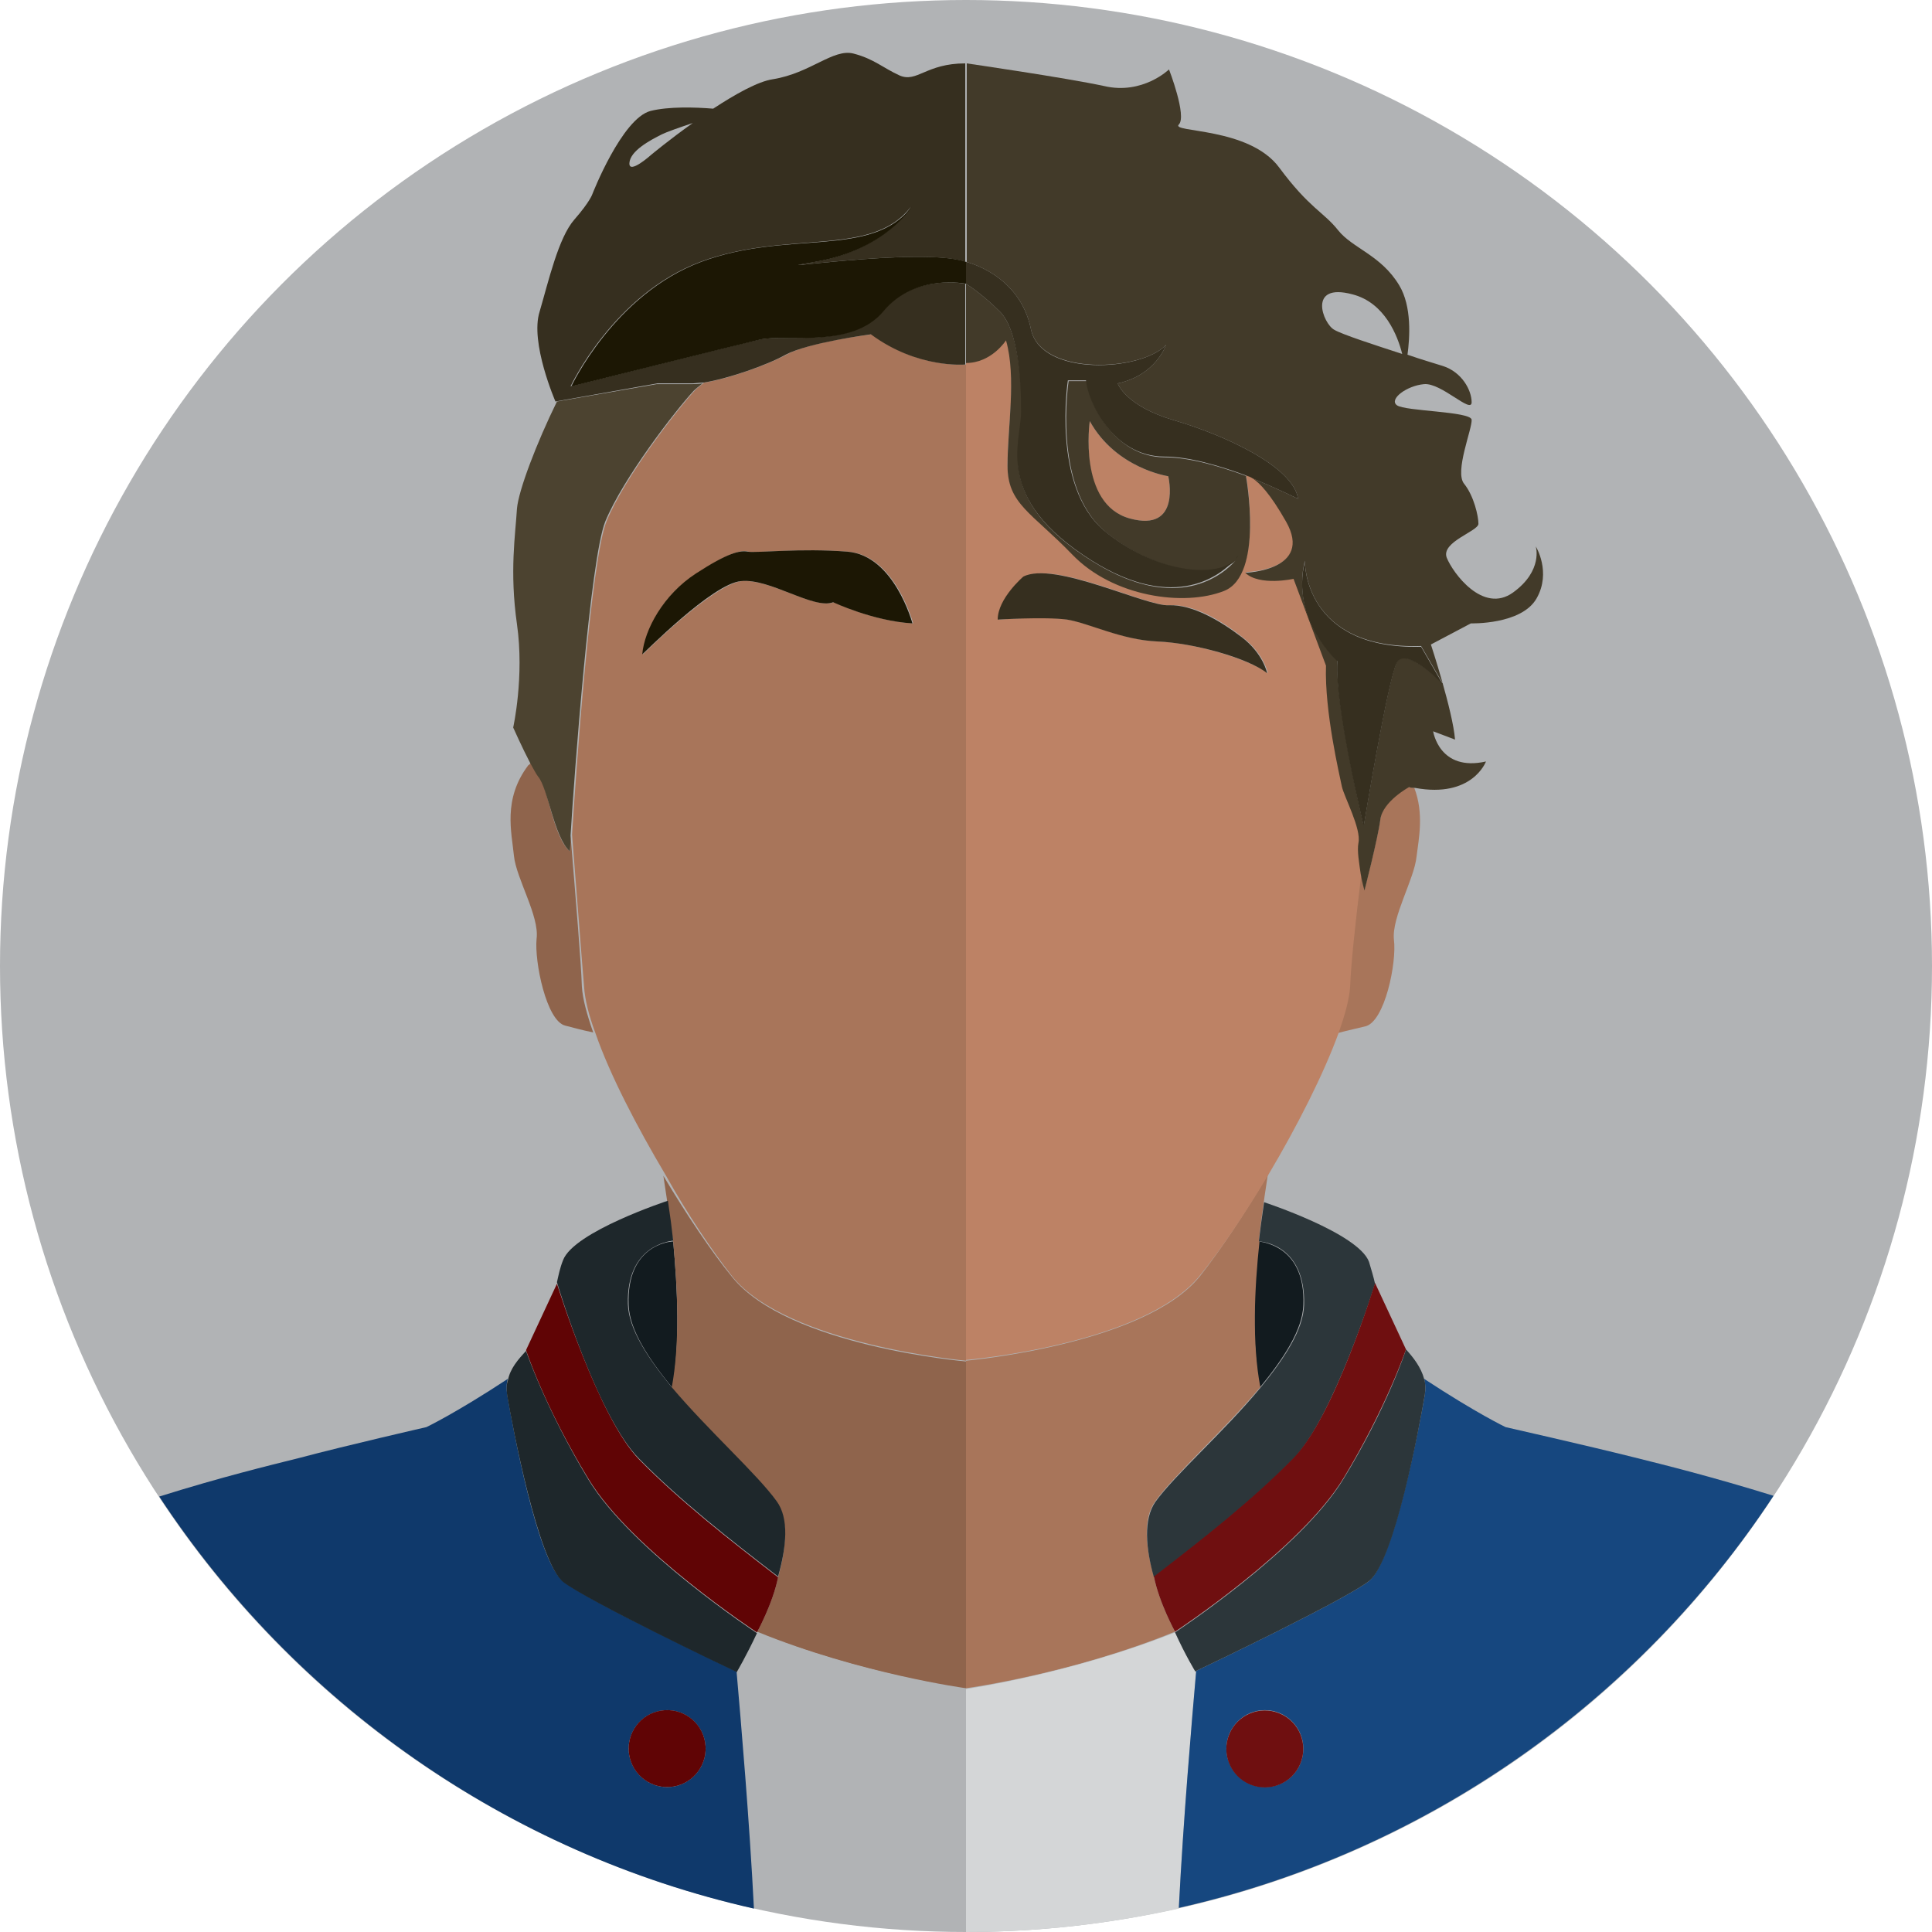 <svg xmlns="http://www.w3.org/2000/svg" width="256" height="256"><circle fill="#B1B3B5" cx="128" cy="128" r="128"/><path fill="#121B1F" d="M166.8 164.5c-.7 6.4-.9 13.6.1 19.4 3.2-3.9 5.7-7.7 5.8-11 .3-7.7-5.3-8.3-5.9-8.4z"/><path fill="#A8755A" d="M159 169.1c-7.3 9.1-31 11.2-31 11.2v43.4s14-1.9 27.7-7.5c0 0-2.1-3.8-2.8-7.3-1.1-3.9-1.5-7.7.2-10 2.6-3.6 9-9.3 13.9-15.1-1.1-5.8-.8-12.9-.1-19.4h-.1l.3-2.5c.3-2.3.6-4.4.9-6.3-3.1 5.3-6.4 10.2-9 13.5z"/><path fill="#D4D6D7" d="M158.4 221.5s-1.3-2.2-2.7-5.2c-13.8 5.5-27.7 7.5-27.7 7.5V256c9.7 0 19.1-1.1 28.2-3.1.6-11.8 1.7-24.5 2.3-31.4h-.1z"/><path fill="#16477F" d="M199.5 189.1s-3.8-1.8-10.8-6.4c.2.7.2 1.4.1 2.1-.7 4.1-4.1 22-7.4 24.7-3.2 2.5-21.4 11.2-22.9 11.9-.6 6.9-1.7 19.6-2.3 31.4 32.8-7.4 60.9-27.4 78.8-54.6-8.4-2.6-14.5-4.1-18.5-5.1-6.4-1.6-17-4-17-4zm-31.9 47.7c-2.8 0-5.1-2.3-5.1-5.1s2.3-5.1 5.1-5.1 5.1 2.3 5.1 5.1-2.2 5.1-5.1 5.1z"/><path fill="#A8755A" d="M182.9 108.5c-.3 2.4-2.1 9.4-2.1 9.4s-.2-1-.5-2.2c-.7 6.3-1.4 12.1-1.6 15.1-.1 1.6-.6 3.7-1.5 6.1 1.5-.4 2.9-.7 3.7-.9 2.6-.6 4.2-8.5 3.8-11.5-.3-3 2.7-8 3-11 .3-2.4 1-5.7-.3-9.1-.3 0-.5-.1-.8-.1.1-.1-3.4 1.8-3.7 4.2z"/><path fill="#BD8265" d="M144.4 55.8s-1.7 11 5.3 12.9c6.9 1.9 5.1-5.6 5.1-5.6s-6.9-1-10.4-7.3z"/><path fill="#BD8265" d="M180.4 115.7c-.3-1.4-.5-3.1-.3-4.1.3-1.9-1.9-6.1-2.2-7.5-.3-1.4-2.2-9.9-2.1-16l-4.3-11.5s-4.5 1-6.4-.8c0 0 9.1-.2 5.4-6.8-2.1-3.7-3.5-5.1-4.4-5.7-.3-.1-.6-.2-.9-.4h-.1s2.4 13.1-2.9 15.2c-5.3 2.1-14.7.8-20.1-4.8-5.4-5.6-8.6-6.7-8.6-11.8 0-5.1 1.3-11.7-.2-16.6 0 0-1.9 3-5.3 3v132.3s23.6-2 31-11.2c2.7-3.3 6-8.2 9.1-13.4 3.8-6.4 7.3-13.3 9.3-18.8.8-2.3 1.4-4.4 1.5-6.1.1-2.8.7-8.6 1.5-15zm-44.7-39.3c4.2-2.1 16.3 4 19.3 3.8 3-.2 6.7 1.9 9.6 4.2 2.9 2.2 3.4 4.8 3.4 4.8-2.6-1.9-9.7-4-14.5-4.2-4.8-.2-8.9-2.4-12-2.9-3-.5-9.1 0-9.1 0-.1-2.8 3.3-5.7 3.3-5.7z"/><path fill="#362F1F" d="M141.4 82.1c3 .5 7.2 2.7 12 2.9 4.8.2 12 2.2 14.5 4.2 0 0-.5-2.6-3.4-4.8-2.9-2.2-6.5-4.3-9.6-4.2-3 .2-15.2-5.9-19.3-3.8 0 0-3.4 2.9-3.4 5.7.1 0 6.2-.4 9.2 0z"/><path fill="#423A29" d="M128 34.7s7.1 1.6 8.6 8.9c1.3 6.3 14.7 5.6 17.9 2.1 0 0-1.3 4-6.4 5.1 0 0 1 3 7.5 4.9 6.5 1.9 15.8 6.1 16.4 10.4 0 0-2.6-1.3-6-2.7.9.6 2.3 2 4.4 5.7 3.7 6.5-5.4 6.8-5.4 6.8 1.9 1.8 6.4.8 6.4.8l4.3 11.5c-.2 6.1 1.8 14.5 2.1 16 .3 1.4 2.6 5.6 2.2 7.5-.2 1 .1 2.7.3 4.1.2 1.2.5 2.2.5 2.2s1.8-7 2.1-9.4c.3-2.4 3.8-4.3 3.8-4.3.3.1.5.1.8.1 7.6 1.4 9.4-3.5 9.4-3.5-6.2 1.4-7-4-7-4l2.9 1.1c-.3-3.8-3.2-12.6-3.2-12.6l5.3-2.8s6.7.2 8.7-3.3c2-3.5-.1-6.9-.1-6.9s1 3.2-3 6.1c-4 2.9-8-2.6-8.8-4.6-.8-2.1 4.2-3.5 4.2-4.5s-.6-3.7-1.9-5.3c-1.3-1.6 1.1-7.3 1-8.5-.2-1.1-8.8-1.1-9.9-1.9-1.1-.8 1.3-2.6 3.6-2.8 2.3-.2 6.3 4 6.3 2.4s-1.3-4-3.8-4.8c-.9-.3-2.7-.8-4.7-1.5.3-2.2.6-6.4-1.1-9.2-2.4-4-6.2-4.9-8.1-7.3-1.9-2.4-3.8-2.9-7.8-8.3s-14.4-4.6-13.3-5.7c1.1-1.1-1.3-7.3-1.3-7.3s-3.5 3.4-8.6 2.2c-5.1-1.1-18.2-3-18.2-3v26.3zm60.3 50.9l2.9 5s-4.9-5-6.1-2.9c-1.2 2.2-4.4 21.7-4.4 21.7s-3.8-16-3.5-21.9c0 0-6.2-5.4-4.3-13.2 0 .1-.2 11.8 15.4 11.3zM179.2 39c4.3 1.1 6 5.5 6.6 7.9-3.7-1.2-8-2.6-9-3.2-1.5-.8-3.6-6.3 2.4-4.7z"/><path fill="#423A29" d="M133.3 45.1c1.4 4.9.2 11.5.2 16.6 0 5.1 3.2 6.2 8.6 11.8 5.4 5.6 14.8 6.9 20.1 4.8 5.3-2.1 2.9-15.2 2.9-15.2h.1c-3.5-1.3-7.6-2.5-10.8-2.5-6.9 0-10.2-7.5-10.4-10.1h-2.4s-2.2 14 4.8 19.9c6.6 5.5 14.7 6.4 17.3 3.9l.1-.1c.1-.1.3-.3.4-.5 0 0-.1.2-.4.5l-.1.1c-1.6 1.8-7.7 7.1-18.9.1-13.3-8.3-9.4-15.7-9.4-19.8s-.5-10.9-2.9-13.3-4.5-3.7-4.5-3.7v10.5c3.4 0 5.3-3 5.3-3zm16.4 23.6c-6.9-1.9-5.3-12.9-5.3-12.9 3.5 6.3 10.4 7.3 10.4 7.3s1.8 7.5-5.1 5.6z"/><path fill="#362F1F" d="M172.9 74.4c-1.9 7.8 4.3 13.2 4.3 13.2-.4 5.9 3.5 21.9 3.5 21.9s3.2-19.5 4.4-21.7c1.2-2.2 6.1 2.9 6.1 2.9l-2.9-5c-15.6.4-15.4-11.3-15.4-11.3zm-37.6-19.9c0 4.2-3.8 11.5 9.4 19.8 11.2 7 17.2 1.7 18.9-.1-2.6 2.5-10.7 1.6-17.3-3.9-7-5.9-4.8-19.9-4.8-19.9h2.4c.2 2.7 3.5 10.1 10.4 10.1 3.2 0 7.3 1.2 10.8 2.5.3.1.6.2.9.4 3.4 1.4 6 2.7 6 2.7-.6-4.3-9.9-8.5-16.4-10.4-6.5-1.9-7.5-4.9-7.5-4.9 5.1-1.1 6.4-5.1 6.4-5.1-3.2 3.5-16.6 4.3-17.9-2.1-1.5-7.3-8.6-8.9-8.6-8.9v2.9s2.1 1.3 4.5 3.7 2.8 9.1 2.8 13.2z"/><path fill="#362F1F" d="M163.7 74.1c.2-.3.4-.5.4-.5-.1.2-.3.4-.4.5zm0 0c0 .1 0 .1 0 0 0 .1 0 .1 0 0z"/><path fill="#2C363A" d="M166.8 164.5c.6 0 6.2.6 6 8.4-.1 3.3-2.6 7.1-5.8 11-4.8 5.8-11.3 11.5-13.9 15.1-1.6 2.3-1.3 6.1-.2 10 6.5-5 13-10.1 18.4-15.6 5.4-5.5 10.9-23.3 10.9-23.3-.2-.9-.5-1.9-.8-2.9-1.4-3.8-13.9-7.9-13.9-7.9l-.4 2.8-.3 2.4zM178 196c-5.7 9.4-22.3 20.3-22.3 20.3 1.4 3.1 2.7 5.2 2.7 5.2l.1-.1c1.5-.7 19.7-9.4 22.9-11.9 3.4-2.6 6.7-20.6 7.4-24.7.1-.8.1-1.5-.1-2.1-.4-1.5-1.4-2.8-2.4-3.9 0 .1-2.5 7.7-8.3 17.2z"/><path fill="#6F0F10" d="M171.3 193.3c-5.4 5.5-11.9 10.6-18.4 15.6.7 3.5 2.8 7.3 2.8 7.3s16.6-10.9 22.3-20.3c5.7-9.4 8.3-17.1 8.3-17.1l-4.1-8.8s-5.4 17.8-10.9 23.3z"/><ellipse transform="rotate(-67.5 167.63 231.727)" fill="#6F0F10" cx="167.6" cy="231.7" rx="5.1" ry="5.1"/><path fill="#121B1F" d="M89.2 164.5c-.6 0-6.2.6-5.9 8.4.1 3.3 2.6 7.1 5.8 11 1-5.8.7-12.9.1-19.4z"/><path fill="#8F644C" d="M89.2 164.5c.6 6.4.9 13.6-.2 19.4 4.8 5.8 11.3 11.5 13.9 15.1 1.6 2.3 1.3 6.1.2 10-.7 3.5-2.8 7.3-2.8 7.3 13.8 5.5 27.7 7.5 27.7 7.5v-43.4s-23.6-2-31-11.2c-2.7-3.3-6-8.2-9.1-13.4.3 1.9.6 4 .9 6.3l.4 2.4z"/><path fill="#B1B3B5" d="M128 223.7s-14-1.9-27.7-7.5c-1.4 3.1-2.7 5.2-2.7 5.2l-.1-.1c.6 6.9 1.7 19.6 2.3 31.4 9.1 2 18.5 3.1 28.2 3.1v-32.1z"/><path fill="#0F396B" d="M74.6 209.5c-3.4-2.6-6.7-20.6-7.4-24.7-.1-.8-.1-1.5.1-2.1-7 4.6-10.8 6.4-10.8 6.4s-10.5 2.4-16.9 4.1c-4 1-10.2 2.5-18.5 5.1 17.9 27.2 46 47.2 78.8 54.6-.6-11.8-1.7-24.5-2.3-31.4-1.6-.8-19.8-9.4-23-12zm13.8 27.3c-2.8 0-5.1-2.3-5.1-5.1s2.3-5.1 5.1-5.1 5.1 2.3 5.1 5.1-2.3 5.1-5.1 5.1z"/><path fill="#8F644C" d="M75.6 110.7c-.1 1.3-.1 2.1-.1 2.1-2.2-1.9-2.9-8.4-4.1-10.1-.3-.4-.7-1-1-1.7-.1.1-.2.3-.4.4-3.4 4.5-2.2 8.9-1.9 12 .3 3 3.4 8 3 11-.3 3 1.3 10.9 3.8 11.5.8.2 2.2.6 3.7.9-.8-2.3-1.4-4.4-1.5-6.1-.1-3.2-.8-11.4-1.5-20z"/><path fill="#A8755A" d="M97 169.1c7.3 9.1 31 11.2 31 11.2v-132s-6.3.6-12.5-4c0 0-8.3 1-11.3 2.7-2.6 1.4-7.7 3.2-10.9 3.7-.5.4-.9.7-1.2 1-2.4 2.6-9.3 11.5-11.7 17.3-2.1 5-4.1 33.6-4.6 41.6.7 8.7 1.3 16.8 1.6 20.2.1 1.6.6 3.7 1.5 6.1 1.9 5.5 5.5 12.4 9.3 18.8 2.9 5.2 6.2 10.1 8.8 13.4zM92.3 76c4.3-2.8 6-3.2 6.9-2.9 1 .2 6.9-.5 13.2 0 6.2.5 8.6 9.5 8.6 9.5-5.3-.3-10.5-2.8-10.5-2.8-2.6 1-8.4-3.1-12.2-2.8-3.8.4-13.1 9.7-13.1 9.7.3-3.4 2.7-7.9 7.1-10.7z"/><path fill="#1E272B" d="M84.7 193.3c5.4 5.5 11.9 10.6 18.4 15.6 1.1-3.9 1.5-7.7-.2-10-2.6-3.6-9-9.3-13.9-15.1-3.2-3.9-5.7-7.7-5.8-11-.2-7.7 5.4-8.3 5.9-8.4h.1l-.3-2.5-.4-2.8S76 163.2 74.6 167c-.4 1-.6 2-.8 2.9 0 .1 5.4 17.9 10.9 23.4zm-17.5-8.4c.7 4.1 4.1 22 7.4 24.7 3.2 2.5 21.4 11.2 22.9 11.9.1 0 .1.1.1.1s1.3-2.2 2.7-5.2c0 0-16.6-10.9-22.3-20.3-5.7-9.4-8.3-17.1-8.3-17.1-1 1.1-2.1 2.3-2.4 3.9-.2.5-.2 1.2-.1 2z"/><path fill="#600405" d="M78 196c5.7 9.4 22.3 20.3 22.3 20.3s2.1-3.8 2.8-7.3c-6.5-5-13-10.1-18.4-15.6-5.4-5.5-10.9-23.3-10.9-23.3l-4.1 8.8s2.5 7.6 8.3 17.1z"/><ellipse transform="rotate(-9.213 88.38 231.701)" fill="#600405" cx="88.4" cy="231.7" rx="5.1" ry="5.1"/><path fill="#4C4330" d="M75.5 112.8s.1-.8.1-2.1c.5-8.1 2.6-36.6 4.6-41.6 2.4-5.8 9.3-14.7 11.7-17.3.3-.3.7-.6 1.2-1-.6.1-1.1.1-1.5.1H87l-13.2 2.3c-2.7 5.5-5.1 11.8-5.3 14.2-.2 3.4-1 8.3 0 15.3S68 96.4 68 96.4s1.2 2.7 2.3 4.8c.4.7.7 1.3 1 1.7 1.3 1.5 2.1 8 4.2 9.9z"/><path fill="#362F1F" d="M87.1 50.8h4.6c.4 0 .9-.1 1.5-.1 3.2-.5 8.4-2.3 10.9-3.7 3-1.6 11.3-2.7 11.3-2.7 6.2 4.6 12.5 4 12.5 4V37.6s-6.8-1.4-10.9 3.6c-4.2 5-12.9 3-16.4 3.8s-25 6.2-25 6.2S81.3 39 92.8 34.7s22.7-.5 27.9-7.3c0 0-3.4 5.7-12.8 7.3s14.2-2.1 20 0V8.4c-5.2 0-6.4 2.6-8.7 1.6-2.2-1-3.4-2.2-6.1-2.9s-5.7 2.6-10.7 3.4c-2 .3-5 2-7.9 3.9-2.4-.2-5.9-.3-8.3.3-3.8 1-7.7 11-7.7 11s-.3 1-2.4 3.4-3.4 8.1-4.6 12.2c-1.3 4.1 2.1 11.9 2.1 11.9l13.5-2.4zm.6-33c.6-.3 2.3-.9 4.1-1.5-3.1 2.2-5.5 4.2-5.5 4.2s-3 2.7-2.9 1.1 2.7-3 4.3-3.8z"/><path fill="#1C1704" d="M108 34.7c9.4-1.6 12.8-7.3 12.8-7.3-5.3 6.9-16.4 3-27.9 7.3S75.7 51.2 75.7 51.2s21.6-5.4 25-6.2 12.2 1.3 16.4-3.8c4.2-5 10.9-3.6 10.9-3.6v-2.9c-5.8-2.1-29.5 1.6-20 0zM98.2 77c3.8-.4 9.6 3.8 12.2 2.8 0 0 5.3 2.5 10.5 2.8 0 0-2.4-9-8.6-9.5-6.2-.5-12.2.2-13.2 0s-2.6.1-6.9 2.9c-4.3 2.8-6.8 7.4-7.1 10.7.1 0 9.3-9.4 13.1-9.7z"/></svg>
